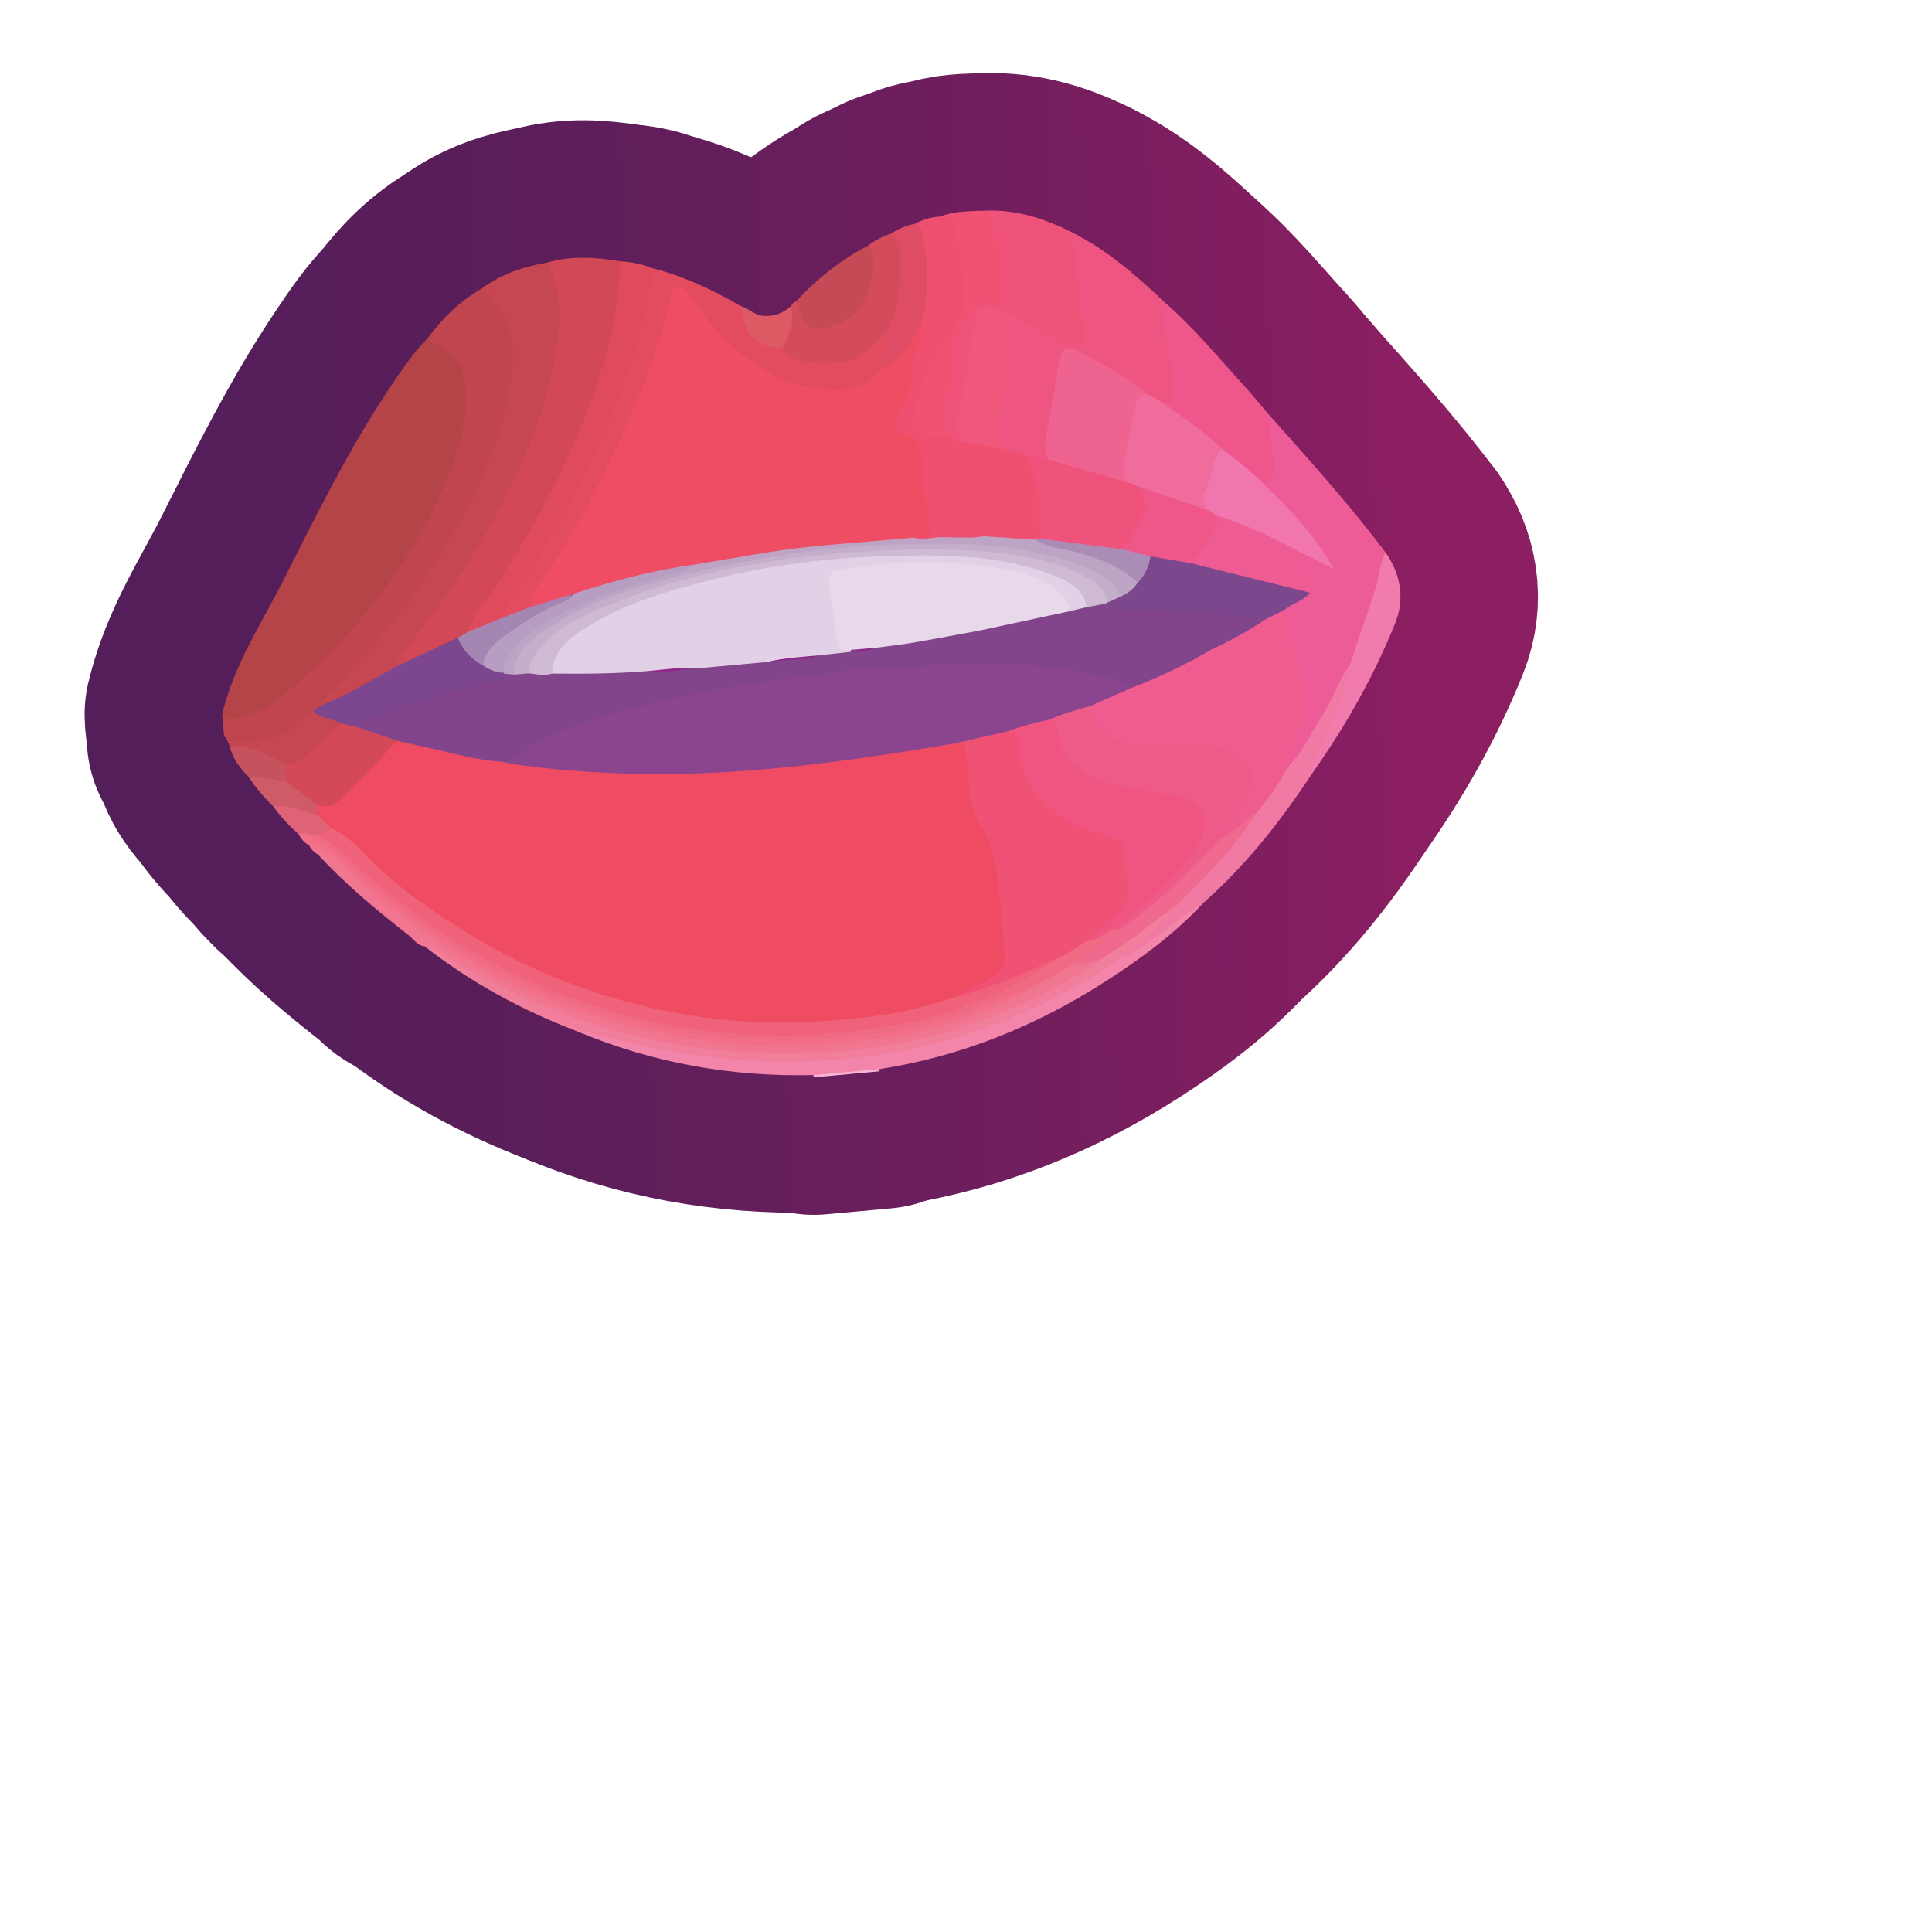 <?xml version="1.0" encoding="UTF-8"?>
<svg id="Pattern" xmlns="http://www.w3.org/2000/svg" xmlns:xlink="http://www.w3.org/1999/xlink" viewBox="0 0 280 280">
  <defs>
    <style>
      .cls-1 {
        fill: #d34958;
      }

      .cls-2 {
        fill: #cfbad4;
      }

      .cls-3 {
        fill: #f17692;
      }

      .cls-4 {
        fill: #7d478d;
      }

      .cls-5 {
        fill: #df4a5d;
      }

      .cls-6 {
        fill: #ef5379;
      }

      .cls-7 {
        fill: #ef5371;
      }

      .cls-8 {
        fill: #f1758f;
      }

      .cls-9 {
        fill: #c1454e;
      }

      .cls-10 {
        fill: #ef506f;
      }

      .cls-11 {
        fill: #f6b6d1;
      }

      .cls-12 {
        fill: #82458c;
      }

      .cls-13 {
        fill: #d44b5b;
      }

      .cls-14 {
        fill: #ef5070;
      }

      .cls-15 {
        fill: #b89dc2;
      }

      .cls-16 {
        fill: #8e288b;
      }

      .cls-17 {
        fill: #e7d8ea;
      }

      .cls-18 {
        fill: #8b448e;
      }

      .cls-19 {
        fill: #e2d1e6;
      }

      .cls-20 {
        fill: #ef537c;
      }

      .cls-21 {
        fill: #ef5c8f;
      }

      .cls-22 {
        fill: #f06279;
      }

      .cls-23 {
        fill: #f17bac;
      }

      .cls-24 {
        fill: #f06a90;
      }

      .cls-25 {
        fill: #f16e86;
      }

      .cls-26 {
        fill: #dd5a65;
      }

      .cls-27 {
        fill: #ef6390;
      }

      .cls-28 {
        fill: #ef587c;
      }

      .cls-29 {
        fill: #ef4d63;
      }

      .cls-30 {
        fill: #c64651;
      }

      .cls-31 {
        fill: #a586b2;
      }

      .cls-32 {
        fill: #ef5275;
      }

      .cls-33 {
        fill: #e34b5f;
      }

      .cls-34 {
        fill: #f06a84;
      }

      .cls-35 {
        fill: #d34857;
      }

      .cls-36 {
        fill: #ef5581;
      }

      .cls-37 {
        fill: #de4d64;
      }

      .cls-38 {
        fill: #bda4c5;
      }

      .cls-39 {
        fill: #cf5b68;
      }

      .cls-40 {
        fill: #ef4c63;
      }

      .cls-41 {
        fill: none;
        stroke: url(#linear-gradient);
        stroke-linecap: round;
        stroke-linejoin: round;
        stroke-width: 39.858px;
      }

      .cls-42 {
        fill: #7c478e;
      }

      .cls-43 {
        fill: #f285a9;
      }

      .cls-44 {
        fill: #ef5789;
      }

      .cls-45 {
        fill: #c5525c;
      }

      .cls-46 {
        fill: #ef5b88;
      }

      .cls-47 {
        fill: #aa8cb5;
      }

      .cls-48 {
        fill: #ef578c;
      }

      .cls-49 {
        fill: #c5adcc;
      }

      .cls-50 {
        fill: #ee5c97;
      }

      .cls-51 {
        fill: #de6377;
      }

      .cls-52 {
        fill: #f076ad;
      }

      .cls-53 {
        fill: #f17e9b;
      }

      .cls-54 {
        fill: #ef5580;
      }

      .cls-55 {
        fill: #f06c9d;
      }

      .cls-56 {
        fill: #ef5c93;
      }

      .cls-57 {
        fill: #f17aa4;
      }

      .cls-58 {
        fill: #c44a55;
      }

      .cls-59 {
        fill: #b44448;
      }
    </style>
    <linearGradient id="linear-gradient" x1="-3565.639" y1="516.353" x2="-3401.007" y2="563.561" gradientTransform="translate(3264.087 -1495.043) rotate(-17.98)" gradientUnits="userSpaceOnUse">
      <stop offset="0" stop-color="#541e5a"/>
      <stop offset=".246" stop-color="#5a1e5a"/>
      <stop offset=".588" stop-color="#6c1e5d"/>
      <stop offset=".985" stop-color="#891e61"/>
      <stop offset="1" stop-color="#8b1f62"/>
    </linearGradient>
  </defs>
  <a xlink:href="https://www.notion.so/dmmnotes/discourse-management-procedures-93edc17e0c134c24a91fd93fd090b174?pvs=4">
    <g>
      <g>
        <path class="cls-41" d="M32.192,103.525c1.664-7.082,5.683-13.105,8.898-19.469,4.859-9.617,9.624-19.304,15.672-28.264,1.588-2.353,3.175-4.728,5.202-6.752,3.365.721,5.409,2.994,5.869,6.563.504,3.903-.316,7.661-1.604,11.274-3.648,10.233-9.571,19.061-17,26.934-2.637,2.795-5.474,5.348-8.495,7.711-1.797,1.406-3.731,2.505-6.013,2.886-.831.139-1.675.409-2.464-.156l-.066-.726Z"/>
        <path class="cls-41" d="M32.259,104.251c4.992.05,8.47-3.013,11.812-6.05,9.538-8.667,17.05-18.808,21.559-30.986,1.219-3.292,2.003-6.718,1.864-10.272-.136-3.483-1.458-6.21-4.987-7.45-.208-.073-.362-.299-.542-.454,2.155-2.888,4.661-5.393,7.819-7.191,3.162,1.47,4.297,4.287,4.781,7.437.712,4.63-.442,9.067-1.79,13.419-2.631,8.492-6.979,16.121-12.135,23.309-3.789,5.283-8.008,10.212-12.537,14.873-.43.442-.736.959-1.115,1.43-.435.505-.997.85-1.536,1.224-.495.341-1.054.633-1.427,1.092-2.417,2.973-5.845,3.234-9.271,3.511-.664.054-1.342.075-1.727-.648-.171-.24-.118-.651-.537-.702l-.232-2.543Z"/>
        <path class="cls-41" d="M117.945,156.132c-.017-.109-.039-.217-.066-.325.291-.437.746-.607,1.224-.672,2.317-.318,4.645-.533,6.981-.635.482-.021.961.065,1.321.449-.003.107-.008.215-.015.322-3.148.287-6.297.575-9.445.862Z"/>
        <path class="cls-41" d="M79.325,38.044c3.521-1.01,7.063-.76,10.61-.177.55.488.335,1.121.309,1.708-.263,5.866-1.57,11.531-3.511,17.038-4.037,11.455-9.827,22.004-16.78,31.935-.696.995-1.301,2.044-1.889,3.106-.391.564-1.013.81-1.573,1.143-2.19,1.031-4.381,2.059-6.543,3.15-.732.369-1.47.902-2.391.6-.627-.901.116-1.466.546-2.073,2.806-3.952,5.882-7.706,8.492-11.804,5.136-8.066,9.556-16.461,12.203-25.705,1.073-3.749,1.718-7.564,1.79-11.467.034-1.839-.348-3.61-.925-5.351-.224-.675-.618-1.34-.339-2.103Z"/>
        <path class="cls-41" d="M79.325,38.044c2.107,4.2,2.013,8.627,1.237,13.081-2.061,11.835-7.457,22.232-13.879,32.21-2.621,4.072-5.673,7.811-8.488,11.732-.318.443-.731.828-.618,1.447.039.694-.512.921-.98,1.16-2.697,1.373-5.311,2.904-8.024,4.246-.569.282-1.165.728-1.855.239.462-1.541,1.82-2.396,2.827-3.469,8.204-8.742,15.254-18.246,20.184-29.254,2.419-5.402,4.138-10.965,4.572-16.866.315-4.286-1.05-7.973-4.517-10.72,2.821-2.169,6.096-3.2,9.542-3.804Z"/>
        <path class="cls-41" d="M155.492,33.749c5.078,2.549,9.267,6.272,13.361,10.119.622,4.321,1.54,8.603,1.693,12.984.032.911-.292,1.657-1.286,1.915-1.225.108-2.029-.772-2.994-1.276-3.025-2.238-6.304-4.074-9.574-5.915-1.72-.969-2.423-.6-2.791,1.307-.7,3.627-1.262,7.279-1.92,10.913-.177.977.345,1.918-.026,2.866-1.266.585-2.393-.236-3.591-.35-1.199-.376-2.558-.326-3.528-1.318-.671-.878-.733-1.885-.63-2.932.449-4.567,1.195-9.099,1.632-13.668.116-1.21.694-2.043,1.99-2.213,2.041.244,3.673,1.468,5.475,2.29.963.439,2.038,1.464,2.982.699.896-.726.321-2.069.086-3.092-.816-3.556-.83-7.194-1.224-10.792-.059-.535-.08-1.095.344-1.538Z"/>
        <path class="cls-41" d="M183.89,60.088c5.797,6.509,11.645,12.974,16.891,19.949.106,2.099-.653,4.039-1.203,5.997-.981,3.497-2.221,6.915-3.64,10.264-2.198,4.54-4.532,9.008-7.351,13.198-.448.666-.695,1.973-2.072,1.327-.214-.839.207-1.547.493-2.27.627-1.585,1.101-3.217,1.583-4.85.482-1.634.294-3.179-.131-4.825-.879-3.403-1.924-6.77-2.51-10.245.204-1.025,1.153-1.283,1.853-1.802.553-.41,1.374-.523,1.533-1.372.056-1.742-.35-3.404-.859-5.046.401-.89,1.014-.376,1.508-.171.883.367,1.688.9,2.723,1.451-2.651-3.83-5.637-7.105-8.811-10.223-.511-.502-1.43-.914-.734-1.913.806-.721.952-1.635.848-2.656-.159-1.569-.309-3.141-.423-4.714-.052-.714-.219-1.46.303-2.098Z"/>
        <path class="cls-41" d="M94.434,38.834c4.598,1.175,8.853,3.152,12.937,5.532.519.491.534,1.188.747,1.806.88,2.553,2.678,3.892,5.378,4.018,3.644,3.096,9.77,2.633,13.254-.964.54-.557.824-1.557,1.919-1.36.563,1.832-.226,3.582-.321,5.373-1.723,2.884-4.453,3.749-7.591,3.69-6.763-.127-12.007-3.437-16.611-8.036-1.64-1.638-2.934-3.555-4.287-5.425-.38-.525-.781-1.254-1.527-1.137-.831.13-.733,1.022-.886,1.63-2.867,11.398-7.681,21.974-13.43,32.176-2.327,4.13-5.039,8.018-7.353,12.152-1.081.789-2.227,1.401-3.623,1.335-.857-1.213.098-2.08.662-2.925,3.474-5.202,6.691-10.556,9.555-16.116,4.178-8.11,7.766-16.45,9.763-25.404.472-2.115.543-4.321,1.414-6.346Z"/>
        <path class="cls-41" d="M132.622,32.437c1.106-.626,2.297-.962,3.562-1.048,2.248-.52,2.426-.338,2.929,1.834.578,2.492.67,5.04,1.065,7.546.433,2.748-.286,5.145-1.612,7.465-1.412,2.471-2.939,4.876-4.177,7.448-.615,1.277-.978,2.602-1.149,3.995-.228,1.857.091,2.354,1.918,2.88.756.218,1.523.399,2.294.565.742.217,1.499.387,2.234.641.198.069.386.154.573.247,1.538.804,2.255,2.105,2.399,3.805.22,2.594.491,5.184.695,7.78.065.828.241,1.716-.565,2.35-2.109.884-4.295.337-6.452.346-.524-.106-1.048-.217-1.485-.557-.87-2.222-1.181-4.559-1.391-6.917-.134-1.513-.313-3.024-.405-4.54-.083-1.362-.704-2.213-1.954-2.792-2.329-1.08-2.478-1.604-1.278-3.927,1.011-1.958,1.794-3.924,1.859-6.21.065-2.301,1.485-4.369,1.495-6.727.895-4.771,1.027-9.511-.555-14.185Z"/>
        <path class="cls-41" d="M139.581,64.053c-.657-.088-1.332-.112-1.884-.554-1.101-.401-1.396-1.253-1.287-2.32.367-3.614.7-7.237,1.362-10.809.389-2.102,1.571-3.92,2.571-5.78.619-1.151,1.716-1.436,2.971-1.235.829.133,1.503-.047,1.431-1.082-.279-3.974-.606-7.942-1.971-11.735,4.561-.204,8.726,1.16,12.717,3.21.479,4.75.783,9.516,1.636,14.229.383,2.117-.505,2.707-2.582,1.721-2.234-1.061-4.359-2.353-6.68-3.243-1.183-.071-2.153-.777-3.255-1.091-1.992-.569-2.622-.29-2.936,1.712-.743,4.736-1.318,9.5-2.419,14.173-.239,1.017.764,1.811.326,2.803Z"/>
        <path class="cls-41" d="M94.434,38.834c-.209,4.14-1.238,8.126-2.454,12.05-3.79,12.232-9.704,23.437-16.64,34.15-.892,1.377-2.303,2.547-2.309,4.411-1.515,1.298-3.182,2.227-5.259,2.157.979-2.852,3.062-5.031,4.647-7.506,7.186-11.217,13.213-22.94,16.232-36.024.774-3.355,1.064-6.777,1.283-10.205,1.542.126,3.062.354,4.498.968Z"/>
        <path class="cls-41" d="M183.89,60.088c.23,2.463.398,4.933.716,7.385.18,1.391-.233,2.217-1.619,2.51-2.391-1.145-4.065-3.225-6.179-4.732-2.221-2.056-4.749-3.722-7.111-5.597-.393-.312-1.03-.473-.959-1.18,1.277-.031,1.355-.812,1.32-1.861-.111-3.335-.983-6.563-1.3-9.867-.093-.972-.102-1.923.095-2.877,4.218,3.663,7.741,7.988,11.496,12.09,1.224,1.337,2.363,2.751,3.54,4.129Z"/>
        <path class="cls-41" d="M127.405,154.948c-3.175.286-6.351.572-9.526.859-11.896.291-23.354-1.771-34.339-6.38.811-.838,1.715-.347,2.553-.12,7.638,2.064,15.352,3.678,23.289,3.987,7.359.287,14.658-.132,21.9-1.604,10.619-2.159,20.352-6.385,29.408-12.261.458-.297.927-.579,1.418-.819,3.243-1.638,6.069-3.893,8.992-6.013.849-.616,1.528-1.813,2.913-1.32-4.04,4.252-8.736,7.695-13.636,10.853-10.109,6.516-21.034,10.985-32.974,12.819Z"/>
        <path class="cls-41" d="M128.578,47.852c-1.641,1.733-3.032,3.754-5.56,4.399-2.784.71-5.514.544-8.196-.38-.663-.228-1.281-.712-1.404-1.538.298-2.026.997-3.967,1.271-5.998.083-.376.388-.527.691-.68.71.308.801,1.006,1.032,1.622.608,1.627,1.474,2.113,3.24,1.745,3.33-.693,5.194-2.88,6.073-6.049.497-1.791.36-3.597.149-5.406.96-.796,2.073-1.297,3.241-1.695.703-.452,1.045.034,1.191.571,1.23,4.527.897,8.914-1.286,13.111-.083.16-.28.22-.442.298Z"/>
        <path class="cls-41" d="M142.775,30.538c.462.308,1.128.281,1.198,1.141.295,3.621,1.216,7.165,1.348,10.812.041,1.118-.103,1.887-1.462,1.426-2.004-.679-2.86.44-3.819,1.993-2.348,3.803-2.13,8.125-2.816,12.266-.148.89-.067,1.83-.298,2.693-.292,1.092.062,1.887.771,2.631-6.188-.818-5.855-1.523-4.111-7.156.85-2.746,2.651-5.151,4.162-7.633,1.476-2.424,2.417-4.909,1.97-7.909-.41-2.749-.745-5.514-1.167-8.266-.254-1.655-1.403-1.132-2.367-1.145,2.129-.807,4.364-.794,6.59-.851Z"/>
        <path class="cls-41" d="M174.015,131.276c-1.143.296-1.926,1.154-2.836,1.814-2.812,2.039-5.506,4.255-8.655,5.79-.207-1.006.664-1.314,1.216-1.773,2.301-1.911,4.648-3.767,6.53-6.122,2.999-3.126,6.085-6.169,8.793-9.569,1.015-1.275,1.884-2.647,2.882-3.927,1.157-1.679,2.432-3.276,3.501-5.018.337-.549.56-1.221,1.278-1.442,2.062-1.926,3.097-4.546,4.609-6.842,1.65-2.506,2.575-5.411,4.306-7.875.667.659.261,1.373.062,2.042-1.266,4.254-2.72,8.435-4.937,12.308-.274.479-.349,1.036-.649,1.5-4.475,6.804-9.479,13.165-15.601,18.587-.18.16-.332.351-.497.528Z"/>
        <path class="cls-41" d="M190.113,112.161c-.012-1.795,1.162-3.147,1.794-4.696,1.487-3.641,3.055-7.246,3.73-11.155,1.154-3.404,2.307-6.809,3.464-10.212.676-1.989.806-4.128,1.68-6.062,2.224,3.156,2.829,6.759,1.45,10.205-3.115,7.787-7.253,15.068-12.118,21.919Z"/>
        <path class="cls-41" d="M125.874,35.567c1.365,2.057.733,4.23.092,6.246-.812,2.553-2.382,4.536-5.176,5.38-3.097.936-4.084.518-5.002-2.531-.104-.346-.271-.673-.409-1.008,3.057-3.268,6.501-6.034,10.494-8.087Z"/>
        <path class="cls-41" d="M128.578,47.852c1.659-3.337,2.01-6.942,1.89-10.569-.038-1.15.083-2.675-1.353-3.411,1.08-.697,2.233-1.215,3.507-1.436,1.393.709,1.155,2.224,1.362,3.329.68,3.626.506,7.29-.389,10.895-.458,2.502-1.992,4.346-3.761,6.016-.478.451-.968,1.177-1.85.72.198-1.848.396-3.697.593-5.545Z"/>
        <path class="cls-41" d="M114.689,44.335c.458,2.186-.162,4.144-1.271,5.998-3.502.306-5.627-1.791-6.048-5.967,1.135.337,1.992,1.302,3.233,1.409,1.584.136,2.919-.404,4.085-1.44Z"/>
        <path class="cls-41" d="M170.612,131.185c-1.714,2.384-4.071,4.096-6.258,5.986-.632.546-1.453.89-1.83,1.709-7.915,5.264-16.337,9.49-25.54,11.962-6.774,1.819-13.661,2.794-20.731,2.985-9.841.266-19.375-1.189-28.836-3.619-1.271-.327-2.482-1.04-3.877-.78-7.922-3.037-15.306-7.038-21.999-12.278.69-.641,1.211-.079,1.774.241,5.489,3.119,10.978,6.253,16.886,8.529,7.852,3.025,15.964,4.982,24.354,5.844,6.056.622,12.122.709,18.147.102,11.109-1.118,21.602-4.351,31.303-9.988,1.627-.946,3.316-1.786,4.849-2.885,3.543-2.229,6.948-4.65,10.164-7.336.436-.364.89-.903,1.592-.471Z"/>
        <path class="cls-41" d="M159.253,139.18c-4.272,3.135-9.016,5.406-13.864,7.459-3.724,1.577-7.543,2.913-11.494,3.83-1.349.313-2.692.67-4.057.896-15.736,2.613-31.154,1.454-46.277-3.746-7.432-2.556-14.314-6.17-20.99-10.236-.331-.202-.651-.308-1.029-.233-1.07-.108-1.592-1.038-2.329-1.614-4.614-3.608-9.124-7.34-13.103-11.664,1.117-.676,1.845.088,2.513.761,6.199,6.25,13.241,11.388,20.928,15.614,11.261,6.191,23.306,9.891,36.132,11.057,7.047.641,14.071.445,21.049-.536,10.177-1.43,19.549-5.135,28.222-10.629.359-.227.716-.459,1.11-.628,1.056-.171,2.043-1.022,3.188-.331Z"/>
        <path class="cls-41" d="M44.832,122.553c-.711-.397-1.217-.986-1.597-1.695.603-.685,1.286-.486,1.98-.184,4.643,2.422,7.99,6.464,12.005,9.674,11.803,9.439,25.107,15.525,39.907,18.405,6.568,1.278,13.217,1.815,19.89,1.489,10.367-.506,20.471-2.311,29.928-6.867.741-.357,1.496-.884,2.403-.431.243.708-.372.81-.762,1.006-7.548,3.792-15.485,6.238-23.907,7.193-10.461,1.186-20.81.737-31.078-1.6-10.827-2.464-20.878-6.753-30.174-12.812-5.408-3.525-10.445-7.518-14.976-12.125-1.025-1.042-2.513-1.195-3.618-2.054Z"/>
        <path class="cls-41" d="M44.832,122.553c2.166.027,3.543,1.524,4.908,2.843,6.267,6.055,13.238,11.104,20.905,15.243,10.526,5.681,21.774,9.017,33.6,10.421,7.977.947,15.968.451,23.883-.673,7.158-1.016,13.922-3.465,20.389-6.698.311-.156.554-.448.829-.677,1.996-1.548,4.13-2.846,6.554-3.619.191.11.23.259.118.448-3.988,3.038-8.521,5.068-13.088,7.018-8.071,3.446-16.606,4.86-25.287,5.224-10.957.459-21.702-1.005-32.16-4.423-7.355-2.404-14.337-5.606-20.85-9.765-5.874-3.75-11.504-7.842-16.3-12.961-.615-.657-1.32-1.049-2.224-1.065-.538-.33-1.011-.724-1.279-1.317Z"/>
        <path class="cls-41" d="M33.027,107.495c3.544.051,7.146.399,9.939-2.561.688-.729,1.592-1.254,2.397-1.872,1.409.422,3.058.341,3.941,1.874-2.071,2.844-3.986,5.895-8.042,6.149-2.473-1.446-5.222-2.134-7.948-2.886-.095-.235-.191-.469-.286-.704Z"/>
        <path class="cls-41" d="M39.553,116.81c-1.313-1.247-2.458-2.636-3.483-4.127,1.83-1.157,3.554-.147,5.308.255,1.812.962,3.468,2.125,4.753,3.76.176.481.205.952-.104,1.397-2.321.394-4.334-.766-6.474-1.285Z"/>
        <path class="cls-41" d="M41.506,113.293c-1.806-.255-3.566-.926-5.436-.61-1.19-1.328-2.363-2.666-2.756-4.483,2.98-.163,5.527,1.021,7.962,2.554.693.79.823,1.632.231,2.539Z"/>
        <path class="cls-41" d="M39.553,116.81c2.276-.333,4.237.999,6.41,1.211,1.084.373,2.012.901,2.179,2.189-.49.843-1.293,1.049-2.186,1.068-.286-.031-.559-.103-.809-.251-.615-.309-1.257-.309-1.912-.169-1.389-1.203-2.607-2.56-3.682-4.049Z"/>
        <path class="cls-41" d="M49.285,104.819c-1.199-.827-2.857-.629-3.922-1.756.452-.302.904-.603,1.356-.905,3.798-1.539,7.289-3.667,10.859-5.644,2.916-1.36,5.831-2.72,8.747-4.08,1.281,1.231,2.284,2.752,3.854,3.68.907.641,2.118.679,2.945,1.482.049.189.03.369-.053.545-.62.879-1.619,1.013-2.542,1.249-5.515,1.409-10.919,3.164-16.266,5.107-.797.29-1.585.595-2.302,1.058-1.034.275-1.931.045-2.676-.736Z"/>
        <path class="cls-41" d="M69.998,96.43c-1.709-.887-2.911-2.24-3.673-3.997.483-.277.965-.555,1.448-.832,1.753-.718,3.506-1.437,5.259-2.156,1.18-.458,2.359-.916,3.539-1.373,1.824-1.433,3.95-2.004,6.213-2.182.129,1.121.104,1.23-1.216,1.84-2.369,1.096-4.644,2.35-6.818,3.795-1.944,1.293-3.506,2.942-4.752,4.904Z"/>
        <path class="cls-41" d="M151.908,66.59c-.475-1.012-.551-2.022-.334-3.15.727-3.781,1.366-7.58,1.993-11.38.263-1.599,1.315-1.92,2.472-1.299,3.595,1.929,7.251,3.784,10.397,6.445-.972.713-1.458,1.649-1.623,2.869-.202,1.488-.446,2.984-.862,4.433-.517,1.805-.822,3.609-.351,5.472-.437.351-.917.232-1.378.096-3.003-.884-6.004-1.772-9.019-2.616-.515-.144-1.061-.288-1.296-.87Z"/>
        <path class="cls-41" d="M151.908,66.59c3.882,1.118,7.764,2.236,11.645,3.354.718-.19,1.302.05,1.803.56,1.401,1.651,1.355,3.42.301,5.183-.907,1.518-1.382,3.38-3.178,4.241-2.074.255-4.056-.433-6.089-.614-1.314-.117-2.635-.244-3.944-.43-.707-.1-1.463-.144-1.898-.865-.079-2.791-1.064-5.479-1.042-8.262.011-1.454-1.225-2.498-.981-3.945,1.127.259,2.255.518,3.382.777Z"/>
        <path class="cls-41" d="M165.074,70.529c-.507-.195-1.014-.39-1.521-.585-.886-1.065-.908-2.202-.574-3.528.613-2.432,1.056-4.909,1.519-7.377.21-1.122.604-1.946,1.937-1.834.767.422,1.535.845,2.302,1.267,2.783,2.162,5.836,3.982,8.296,6.552-.122,1.555-.852,2.944-1.323,4.388-.51,1.565-.936,3.036-.415,4.65-.319.247-.693.258-1.034.129-2.82-1.068-5.712-1.939-8.506-3.08-.285-.116-.485-.353-.683-.582Z"/>
        <path class="cls-41" d="M139.581,64.053c-1.686-1.958-.412-4.013-.142-6.006.452-3.339,1.062-6.657,1.572-9.989.599-3.911,1.179-4.264,4.811-2.738.714.3,1.363.753,2.041,1.136-1.001.356-1.508,1.027-1.62,2.123-.453,4.43-.902,8.862-1.5,13.274-.157,1.158.045,2.14.418,3.163-1.376.642-2.646-.056-3.931-.356-.558-.13-1.087-.433-1.651-.599l.001-.007Z"/>
        <path class="cls-41" d="M139.581,64.06c1.861.318,3.722.637,5.583.955,1.121.266,2.242.532,3.363.798,2.13,3.835,2.122,8.058,2.225,12.261-.202.28-.492.417-.814.503-2.144.215-4.273-.146-6.412-.185-.411-.008-.838-.135-.921-.666.563-.494.307-1.127.258-1.704-.213-2.532-.579-5.058-.646-7.593-.054-2.049-.882-3.441-2.636-4.369Z"/>
        <path class="cls-41" d="M186.723,111.028c-1.255,2.389-2.774,4.597-4.529,6.645-1.213,1.146-2.125,2.617-3.666,3.411-.503.259-.95.841-1.59.261-.169-.885.385-1.486.833-2.128,1.044-1.494,2.051-3.011,2.702-4.726.814-2.144.431-3.398-1.487-4.68-1.667-1.115-3.556-1.425-5.537-1.489-2.908-.095-5.813.341-8.717.003-1.954-.227-3.853-.632-5.28-2.141-1.019-1.078-1.866-2.25-1.569-3.874.74-1.22,2.136-1.268,3.256-1.806.926-.445,1.886-.819,2.818-1.253,3.944-1.591,7.736-3.506,11.517-5.441,2.598-1.391,5.194-2.787,7.702-4.338.958-.423,1.73-1.367,2.95-1.062.843,2.693,1.65,5.395,2.207,8.165.048.237-.014.518.091.718,2.115,4.048.393,7.754-.991,11.496-.271.733-.474,1.491-.708,2.238Z"/>
        <path class="cls-41" d="M186.125,88.411c-.906.452-1.812.903-2.719,1.355-.867.422-1.769.315-2.678.197-5.85-.761-11.732-1.033-17.624-1.188-1.076-.028-2.215.072-3.051-.85-.106-.179-.117-.367-.034-.559.545-.689,1.389-.869,2.122-1.238,1.019-.424,1.817-1.137,2.534-1.956.998-1.108,1.131-2.716,2.195-3.786,2.01-.239,3.861.627,5.808.83,5.004,1.16,9.96,2.515,14.969,3.656.819.187,1.684.296,2.254,1.035-1.031,1.178-2.605,1.537-3.776,2.504Z"/>
        <path class="cls-41" d="M175.278,73.997c-.933-.911-1.134-1.942-.533-3.12.955-1.874.856-4.162,2.289-5.851,2.108,1.504,4.097,3.15,5.952,4.957,3.905,3.76,7.625,7.677,10.382,12.502-1.569-.795-3.138-1.589-4.707-2.384-.589.284-1.044-.101-1.51-.333-3.612-1.794-7.306-3.397-11.076-4.828-.365-.23-.866-.348-.797-.944Z"/>
        <path class="cls-41" d="M176.082,74.634c4.409,1.327,8.519,3.34,12.579,5.467,1.093,1.79,1.114,3.809,1.239,5.806-5.77-1.43-11.541-2.861-17.311-4.292.315-1.133,1.04-2.026,1.746-2.922.947-1.201,1.703-2.474,1.746-4.059Z"/>
        <path class="cls-41" d="M82.98,86.108c-2.137.655-4.273,1.309-6.41,1.964.693-2.57,2.484-4.525,3.834-6.714,5.352-8.676,9.928-17.732,13.491-27.283,1.331-3.568,2.404-7.229,3.271-10.945.14-.601.04-1.466.93-1.592.753-.106,1.228.498,1.63,1.004,1.575,1.988,2.902,4.162,4.696,5.988,4.66,4.742,10.053,7.945,16.899,8.005,2.668.023,4.892-1.133,6.662-3.137,2.378-1.171,3.681-3.312,4.944-5.487.237-.408.446-.832.668-1.249.184.929-.107,1.798-.352,2.669-.537,1.907-1.212,3.741-1.177,5.816.031,1.897-1.204,3.513-2.08,5.157-.668,1.254-.844,2.063.877,2.517,1.801.475,2.721,1.639,2.759,3.687.07,3.746.737,7.448,1.326,11.147-.698.817-1.706.589-2.593.769-10.676.936-21.372,1.716-31.875,4.016-5.126.363-9.948,2.068-14.865,3.363-.856.226-1.696.741-2.635.306Z"/>
        <path class="cls-41" d="M100.199,81.893c3.494-.583,6.989-1.164,10.482-1.75,6.471-1.086,13.018-1.444,19.542-2.021.725-.064,1.449-.139,2.174-.209,1.224.329,2.433-.266,3.655-.055,2.184-.029,4.374.225,6.551-.132,2.481.162,4.963.324,7.445.486,2.791.753,5.666,1.152,8.422,2.072,1.916.64,3.682,1.534,5.345,2.652.534.359,1.189.68,1.068,1.52-.603.901-1.419,1.542-2.406,1.976-1.413-.727-2.247-2.145-3.69-2.902-4.514-2.369-9.39-3.217-14.366-3.665-6.65-.599-13.3-.768-19.967-.047-3.431.371-6.862.888-10.347.682-1.907-.112-3.601.941-5.468,1.253-5.499.918-10.922,2.229-16.24,3.932-4.235,1.356-8.313,3.073-12.127,5.367-2.615,1.572-4.729,3.604-5.559,6.682-.594.491-1.149.311-1.692-.098l.043-.125c-.859-1.238-.018-2.217.599-3.118,1.544-2.256,3.723-3.809,6.099-5.09,6.082-3.281,12.542-5.516,19.297-6.927.4-.084.847-.12,1.139-.485Z"/>
        <path class="cls-41" d="M136.053,77.858c-1.217.102-2.431.448-3.655.055.85-.086,1.7-.173,2.55-.259.381-.001.786-.133,1.105.204Z"/>
        <path class="cls-41" d="M177.049,121.439c2.044-.806,3.319-2.661,5.145-3.766-3.129,5.131-7.391,9.292-11.582,13.512-1.791,1.307-3.655,2.525-5.352,3.943-1.871,1.565-3.978,2.741-6.006,4.051-1.078.221-2.156.442-3.233.662-.012-.121-.024-.242-.037-.363.091-.757.681-1.108,1.24-1.45,1.597-.979,2.906-2.337,4.461-3.369,4.989-3.538,9.518-7.596,13.683-12.069.466-.5.771-1.284,1.683-1.153Z"/>
        <path class="cls-41" d="M161.8,134.919c-1.727,1.79-3.869,3.052-5.817,4.56-2.198,1.204-4.261,2.661-6.636,3.534-4.003,1.357-7.785,3.294-11.851,4.494-3.532,1.042-7.119,1.875-10.765,2.296-4.98.575-9.975,1.201-15.004,1.013-8.237-.309-16.325-1.554-24.238-3.945-9.532-2.881-18.303-7.249-26.39-13.04-3.996-2.861-7.8-5.946-11.277-9.42-1.384-1.383-3.181-2.168-4.676-3.382.243-.023.485-.046.728-.069,2.735.398,4.406,2.427,6.23,4.16,7.201,6.841,15.383,12.222,24.375,16.37,10.713,4.942,21.988,7.666,33.788,8.039,15.179.479,29.605-2.128,42.499-10.735,1.641-.791,2.995-2.064,4.671-2.798,1.561-.129,2.619-1.65,4.264-1.546.175.127.207.284.097.47Z"/>
        <path class="cls-41" d="M49.285,104.819c.832.19,1.664.379,2.495.569,2.179.211,4.299.607,6.122,1.94-2.529,3.403-5.646,6.256-8.695,9.161-.959.913-2.226,1.218-3.375.072-1.442-1.09-2.884-2.179-4.326-3.269-.077-.846-.154-1.693-.231-2.539,1.485.044,2.6-.579,3.669-1.629,1.454-1.428,3.036-2.725,4.34-4.306Z"/>
        <path class="cls-41" d="M45.832,116.561c2.546,1.08,3.726-.953,5.106-2.335,2.036-2.039,4.153-4.008,5.942-6.283.236-.3.536-.478.915-.522.805-.665,1.637-.182,2.421.005,4.367,1.037,8.734,2.064,13.19,2.669,8.748,1.163,17.517,1.673,26.352,1.431,7.669-.21,15.275-1.064,22.878-1.885,4.265-.46,8.548-1.101,12.751-2.087.948-.222,1.923-.276,2.894-.336,1.562-.148,2.18.691,2.303,2.132.134,1.572.285,3.143.437,4.714.154,1.587.427,3.199,1.258,4.532,2.269,3.642,2.792,7.703,3.162,11.826.233,2.6.454,5.201.714,7.798.164,1.64-.465,2.831-1.814,3.689-1.642,1.045-3.408,1.854-5.166,2.671-4.722,1.859-9.648,2.795-14.675,3.406-10.732,1.304-21.335.743-31.83-1.854-11.956-2.958-22.766-8.247-32.689-15.547-4.133-3.041-7.547-6.848-11.598-9.943-.195-.149-.279-.394-.403-.602-.673-.673-1.345-1.346-2.018-2.02-.044-.486-.087-.973-.131-1.46Z"/>
        <path class="cls-41" d="M47.981,120.041c2.536.976,4.155,3.148,6,4.92,4.186,4.02,8.899,7.279,13.795,10.288,10.087,6.201,21.03,10.136,32.729,11.983,9.112,1.438,18.229,1.158,27.312-.11,3.751-.524,7.437-1.543,11.037-2.785,4.148-1.754,8.417-3.218,12.469-5.205.542-.266,1.093-.56,1.689-.114-4.193,3.176-8.984,5.194-13.83,7.089-4.817,1.884-9.875,2.623-14.987,3.277-10.231,1.309-20.347.778-30.359-1.492-9.629-2.183-18.69-5.841-27.112-11.06-4.748-2.942-9.275-6.173-13.422-9.901-2.372-2.132-4.511-4.524-7.424-5.973.789-.106,1.522-.343,2.106-.918Z"/>
        <path class="cls-41" d="M73.098,110.42c-3.851-.176-7.527-1.299-11.262-2.096-1.349-.288-2.693-.601-4.04-.902-2.005-.678-4.011-1.356-6.016-2.034.388-.919,1.31-.993,2.078-1.27,5.605-2.017,11.241-3.927,17.046-5.317.725-.174,1.762-.156,2.118-1.162.502.042,1.004.085,1.507.127.605-.559,1.365-.581,2.122-.621,1.166-.003,2.33.189,3.498.021,4.555-.195,9.121.015,13.669-.4,2.488.283,4.924-.261,7.381-.465,3.332-.325,6.666-.632,10.001-.92,2.566-.221,5.161-.191,7.673-.885,1.401-.407,2.86-.327,4.288-.516,1.279-.156,2.596-.074,3.818-.6,4.652-.662,9.275-1.486,13.883-2.407.356-.071.72-.055,1.079.014,2.194.708,4.446.263,6.662.255,8.569-.031,17.104.312,25.562,1.794.63.11,1.377.149,1.482,1.046-3.678,2.199-7.548,3.999-11.534,5.559-.662-.062-1.325-.053-1.973-.288-6.047-2.192-12.368-2.329-18.691-2.524-5.895-.182-11.771.29-17.638.62-5.253.295-10.477,1.208-15.697,2.002-6.553.997-13.039,2.279-19.43,4.018-3.986,1.084-7.931,2.31-11.673,4.112-1.158.558-2.224,1.236-3.268,1.975-.781.553-1.561,1.195-2.644.863Z"/>
        <path class="cls-41" d="M100.199,81.893c-.86,1.304-2.387,1.054-3.594,1.41-5.789,1.708-11.506,3.574-16.814,6.5-2.127,1.172-4.066,2.612-5.565,4.566-.71.926-1.257,1.918-1.161,3.144-1.132-.052-2.153-.416-3.068-1.084.454-2.763,2.752-3.968,4.707-5.384,2.089-1.514,4.369-2.748,6.765-3.746.61-.254,1.231-.512,1.512-1.192,5.628-1.862,11.337-3.393,17.219-4.215Z"/>
        <path class="cls-41" d="M176.082,74.634c.6.73.419,1.468-.01,2.183-1.021,1.699-2.129,3.338-3.482,4.799-1.949-.329-3.898-.658-5.847-.987-1.524.157-3.05.319-4.193-1.049,1.529-1.572,2.456-3.495,3.294-5.49.595-1.416-.4-2.401-.769-3.56,3.401,1.156,6.803,2.312,10.204,3.467.268.213.536.425.804.638Z"/>
        <path class="cls-41" d="M162.55,79.579c1.398.35,2.795.699,4.193,1.049-.238,1.461-.794,2.769-1.859,3.829-2.38-2.369-5.424-3.397-8.54-4.35-2.095-.641-4.39-.631-6.295-1.895.234-.046.468-.092.702-.138,3.933.502,7.866,1.004,11.799,1.505Z"/>
        <path class="cls-41" d="M73.098,110.42c.346-.098.769-.1,1.025-.308,5.433-4.407,12.056-5.96,18.582-7.699,5.825-1.552,11.742-2.658,17.711-3.552,2.15-.322,4.299-.692,6.462-.838,2.727-.183,5.337-1.065,8.077-1.143,10.537-.302,21.083-1.355,31.59.43,2.62.445,5.186,1.089,7.564,2.33-2.008.883-4.016,1.765-6.024,2.648-1.715,1.55-4.051,1.52-6.037,2.383-1.882.704-3.876,1.008-5.778,1.642-2.557.805-5.164,1.337-7.851,1.422-9.439,1.582-18.891,3.039-28.442,3.827-12.05.995-24.058.835-36.035-.873-.289-.041-.564-.178-.846-.27Z"/>
        <path class="cls-41" d="M152.031,104.304c1.957-.857,4.009-1.429,6.056-2.015.544,3.388,2.767,5.389,6.555,5.571,2.944.141,5.901-.012,8.853-.01,2.347.002,4.5.52,6.433,2.009,1.577,1.216,1.744,2.644,1.179,4.335-.639,1.912-1.701,3.606-2.89,5.212-.474.64-.93,1.267-1.167,2.032-4.147,4.564-8.648,8.742-13.55,12.488-.532.406-1.013.865-1.699.992-.011-.123-.022-.245-.032-.368.144-.731.771-1.059,1.263-1.49,3.147-2.761,6.176-5.642,8.896-8.832,1.478-1.733,2.307-3.621,1.839-6.011-.232-1.185-.717-1.824-1.848-2.147-1.701-.487-3.451-.669-5.185-.948-2.156-.347-4.329-.616-6.424-1.25-3.92-1.188-6.824-3.397-7.487-7.743-.105-.687-.546-1.208-.79-1.823Z"/>
        <path class="cls-41" d="M175.645,94.082c-2.488-1.004-5.162-1.107-7.762-1.414-6.768-.8-13.572-.92-20.392-.87-1.753.013-3.721.83-5.42-.435.397-.638,1.093-.743,1.723-.861,3.667-.684,7.267-1.687,10.941-2.331.922-.067,1.781-.426,2.681-.597.872-.094,1.734-.797,2.622-.05,1.685,1.37,3.736.744,5.569.808,5.78.203,11.534.562,17.254,1.43.178.027.363.004.546.004-2.462,1.664-5.059,3.085-7.761,4.316Z"/>
        <path class="cls-41" d="M160.038,87.524c-.845.155-1.69.31-2.535.466-3.656-5.308-9.493-5.702-15.043-6.412-9.086-1.163-18.202-.573-27.227.672-8.247,1.138-16.381,2.938-24.146,6.11-2.493,1.018-4.834,2.295-7.028,3.831-1.559,1.091-2.948,2.37-3.379,4.364-.093.43-.351.769-.665,1.067-1.106.371-2.205.095-3.306-.037-.826-1.231-.021-2.213.573-3.148,1.515-2.383,3.8-3.914,6.244-5.161,6.068-3.097,12.561-4.952,19.17-6.502,3.121-.732,6.273-1.332,9.414-1.877,4.042-.702,8.156-1.127,12.272-1.265,1.519-.051,3.02-.258,4.533-.308,7.862-.26,15.702-.151,23.389,1.8,2.536.643,5.023,1.489,7.018,3.291.85.768,1.762,1.601,1.06,2.964-.115.049-.23.098-.345.147Z"/>
        <path class="cls-41" d="M160.384,87.377c-.022-1.953-1.441-2.893-2.873-3.674-4.672-2.547-9.808-3.359-15.027-3.792-5.672-.472-11.328-.3-17.015.023-13.742.781-27.079,3.214-39.732,8.796-3.009,1.328-5.846,2.954-7.864,5.686-.699.946-1.229,1.945-1.163,3.168-.727.061-1.454.121-2.182.182.038-3.562,2.649-5.321,5.174-6.927,4.93-3.136,10.401-5.084,16.007-6.656,4.76-1.334,9.602-2.272,14.457-3.195,6.839-1.3,13.777-1.842,20.676-2.088,8.11-.29,16.308-.07,24.176,2.482,2.939.953,5.881,2.03,7.46,5.05-.698.315-1.396.63-2.094.944Z"/>
        <path class="cls-41" d="M138.421,107.736c2.632-.605,5.263-1.21,7.895-1.815,1.204-.625,1.499.168,1.664,1.093.201,1.132.228,2.285.535,3.41,1.408,5.164,5.164,8.07,9.922,9.524,3.606,1.102,5.179,2.907,5.423,6.754.209,3.299-.584,5.634-3.177,7.543-1.027.756-2.102,1.432-3.146,2.157-1.598.716-2.819,2.086-4.526,2.614-3.423,1.476-6.824,3.003-10.351,4.226-1.25.434-2.477.94-3.807,1.092,1.741-.952,3.487-1.895,5.222-2.859,1.232-.685,1.756-1.648,1.58-3.146-.418-3.555-.567-7.144-1.042-10.69-.382-2.85-.902-5.666-2.527-8.214-1.969-3.088-1.685-6.75-2.025-10.224-.109-1.117-.406-1.742-1.64-1.467Z"/>
        <path class="cls-41" d="M157.537,136.404c1.151-1.503,2.809-2.438,4.171-3.709,1.282-1.197,2.082-2.484,1.704-4.319-.158-.768-.158-1.568-.229-2.354-.381-4.173-.466-4.281-4.503-5.418-3.112-.877-5.777-2.565-7.937-4.895-2.075-2.237-2.983-5.065-3.173-8.118-.049-.787.147-1.856-1.254-1.67,1.841-.766,3.778-1.192,5.715-1.617.947.078,1.157.797,1.237,1.532.479,4.378,3.384,6.46,7.227,7.607,3.017.901,6.169,1.124,9.254,1.685.118.021.244-.002.363.017,4.297.674,5.75,3.902,3.304,7.631-3.081,4.696-7.275,8.333-11.647,11.774-1.48.458-2.607,1.723-4.231,1.853Z"/>
        <path class="cls-41" d="M80.016,97.622c.099-2.933,1.953-4.661,4.179-6.171,5.351-3.63,11.432-5.449,17.578-7.079,8.507-2.256,17.207-3.464,25.972-3.75,8.437-.275,16.954-.382,25.025,2.807,2.132.843,4.262,1.897,4.734,4.56-.834.198-1.668.395-2.502.593-1.932-3.465-5.269-4.693-8.847-5.442-5.326-1.114-10.719-1.278-16.146-1.057-2.439.099-4.828.479-7.225.839-1.979.297-2.081.544-2.011,2.482.086,2.385.779,4.672,1.032,7.026.094.879.714,1.205,1.381,1.527.183.141.217.313.104.513-1.45.16-2.901.321-4.351.481-2.505.565-5.12.281-7.609.975-3.374.307-6.748.614-10.122.921-2.45-.22-4.849.475-7.291.404-4.627.39-9.263.417-13.901.369Z"/>
        <path class="cls-41" d="M123.412,94.173c-1.544.292-2.058-.325-2.191-1.908-.222-2.639-.905-5.228-1.059-7.893-.061-1.069.317-1.627,1.307-1.794,8.582-1.447,17.16-1.621,25.699.273,2.124.471,4.181,1.222,5.932,2.609,1.022.809,1.884,1.707,1.901,3.123-4.31.927-8.62,1.854-12.93,2.781-3.277.601-6.549,1.231-9.833,1.792-1.772.303-3.563.488-5.346.727-1.15.222-2.306.366-3.48.29Z"/>
        <path class="cls-41" d="M111.33,95.928c2.498-.622,5.062-.732,7.609-.975-2.468.858-5.077.617-7.609.975Z"/>
        <path class="cls-41" d="M93.917,97.253c2.425-.231,4.842-.6,7.291-.404-2.432.097-4.832.793-7.291.404Z"/>
        <path class="cls-41" d="M123.412,94.173c1.16-.097,2.32-.194,3.48-.29-1.127.647-2.403.389-3.603.59.049-.097.09-.196.123-.299Z"/>
      </g>
      <g>
        <path class="cls-59" d="M32.192,103.525c1.664-7.082,5.683-13.105,8.898-19.469,4.859-9.617,9.624-19.304,15.672-28.264,1.588-2.353,3.175-4.728,5.202-6.752,3.365.721,5.409,2.994,5.869,6.563.504,3.903-.316,7.661-1.604,11.274-3.648,10.233-9.571,19.061-17,26.934-2.637,2.795-5.474,5.348-8.495,7.711-1.797,1.406-3.731,2.505-6.013,2.886-.831.139-1.675.409-2.464-.156l-.066-.726Z"/>
        <path class="cls-9" d="M32.259,104.251c4.992.05,8.47-3.013,11.812-6.05,9.538-8.667,17.05-18.808,21.559-30.986,1.219-3.292,2.003-6.718,1.864-10.272-.136-3.483-1.458-6.21-4.987-7.45-.208-.073-.362-.299-.542-.454,2.155-2.888,4.661-5.393,7.819-7.191,3.162,1.47,4.297,4.287,4.781,7.437.712,4.63-.442,9.067-1.79,13.419-2.631,8.492-6.979,16.121-12.135,23.309-3.789,5.283-8.008,10.212-12.537,14.873-.43.442-.736.959-1.115,1.43-.435.505-.997.85-1.536,1.224-.495.341-1.054.633-1.427,1.092-2.417,2.973-5.845,3.234-9.271,3.511-.664.054-1.342.075-1.727-.648-.171-.24-.118-.651-.537-.702l-.232-2.543Z"/>
        <path class="cls-11" d="M117.945,156.132c-.017-.109-.039-.217-.066-.325.291-.437.746-.607,1.224-.672,2.317-.318,4.645-.533,6.981-.635.482-.021.961.065,1.321.449-.003.107-.008.215-.015.322-3.148.287-6.297.575-9.445.862Z"/>
        <path class="cls-35" d="M79.325,38.044c3.521-1.01,7.063-.76,10.61-.177.55.488.335,1.121.309,1.708-.263,5.866-1.57,11.531-3.511,17.038-4.037,11.455-9.827,22.004-16.78,31.935-.696.995-1.301,2.044-1.889,3.106-.391.564-1.013.81-1.573,1.143-2.19,1.031-4.381,2.059-6.543,3.15-.732.369-1.47.902-2.391.6-.627-.901.116-1.466.546-2.073,2.806-3.952,5.882-7.706,8.492-11.804,5.136-8.066,9.556-16.461,12.203-25.705,1.073-3.749,1.718-7.564,1.79-11.467.034-1.839-.348-3.61-.925-5.351-.224-.675-.618-1.34-.339-2.103Z"/>
        <path class="cls-30" d="M79.325,38.044c2.107,4.2,2.013,8.627,1.237,13.081-2.061,11.835-7.457,22.232-13.879,32.21-2.621,4.072-5.673,7.811-8.488,11.732-.318.443-.731.828-.618,1.447.039.694-.512.921-.98,1.16-2.697,1.373-5.311,2.904-8.024,4.246-.569.282-1.165.728-1.855.239.462-1.541,1.82-2.396,2.827-3.469,8.204-8.742,15.254-18.246,20.184-29.254,2.419-5.402,4.138-10.965,4.572-16.866.315-4.286-1.05-7.973-4.517-10.72,2.821-2.169,6.096-3.2,9.542-3.804Z"/>
        <path class="cls-36" d="M155.492,33.749c5.078,2.549,9.267,6.272,13.361,10.119.622,4.321,1.54,8.603,1.693,12.984.032.911-.292,1.657-1.286,1.915-1.225.108-2.029-.772-2.994-1.276-3.025-2.238-6.304-4.074-9.574-5.915-1.72-.969-2.423-.6-2.791,1.307-.7,3.627-1.262,7.279-1.92,10.913-.177.977.345,1.918-.026,2.866-1.266.585-2.393-.236-3.591-.35-1.199-.376-2.558-.326-3.528-1.318-.671-.878-.733-1.885-.63-2.932.449-4.567,1.195-9.099,1.632-13.668.116-1.21.694-2.043,1.99-2.213,2.041.244,3.673,1.468,5.475,2.29.963.439,2.038,1.464,2.982.699.896-.726.321-2.069.086-3.092-.816-3.556-.83-7.194-1.224-10.792-.059-.535-.08-1.095.344-1.538Z"/>
        <path class="cls-50" d="M183.89,60.088c5.797,6.509,11.645,12.974,16.891,19.949.106,2.099-.653,4.039-1.203,5.997-.981,3.497-2.221,6.915-3.64,10.264-2.198,4.54-4.532,9.008-7.351,13.198-.448.666-.695,1.973-2.072,1.327-.214-.839.207-1.547.493-2.27.627-1.585,1.101-3.217,1.583-4.85.482-1.634.294-3.179-.131-4.825-.879-3.403-1.924-6.77-2.51-10.245.204-1.025,1.153-1.283,1.853-1.802.553-.41,1.374-.523,1.533-1.372.056-1.742-.35-3.404-.859-5.046.401-.89,1.014-.376,1.508-.171.883.367,1.688.9,2.723,1.451-2.651-3.83-5.637-7.105-8.811-10.223-.511-.502-1.43-.914-.734-1.913.806-.721.952-1.635.848-2.656-.159-1.569-.309-3.141-.423-4.714-.052-.714-.219-1.46.303-2.098Z"/>
        <path class="cls-33" d="M94.434,38.834c4.598,1.175,8.853,3.152,12.937,5.532.519.491.534,1.188.747,1.806.88,2.553,2.678,3.892,5.378,4.018,3.644,3.096,9.77,2.633,13.254-.964.54-.557.824-1.557,1.919-1.36.563,1.832-.226,3.582-.321,5.373-1.723,2.884-4.453,3.749-7.591,3.69-6.763-.127-12.007-3.437-16.611-8.036-1.64-1.638-2.934-3.555-4.287-5.425-.38-.525-.781-1.254-1.527-1.137-.831.13-.733,1.022-.886,1.63-2.867,11.398-7.681,21.974-13.43,32.176-2.327,4.13-5.039,8.018-7.353,12.152-1.081.789-2.227,1.401-3.623,1.335-.857-1.213.098-2.08.662-2.925,3.474-5.202,6.691-10.556,9.555-16.116,4.178-8.11,7.766-16.45,9.763-25.404.472-2.115.543-4.321,1.414-6.346Z"/>
        <path class="cls-10" d="M132.622,32.437c1.106-.626,2.297-.962,3.562-1.048,2.248-.52,2.426-.338,2.929,1.834.578,2.492.67,5.04,1.065,7.546.433,2.748-.286,5.145-1.612,7.465-1.412,2.471-2.939,4.876-4.177,7.448-.615,1.277-.978,2.602-1.149,3.995-.228,1.857.091,2.354,1.918,2.88.756.218,1.523.399,2.294.565.742.217,1.499.387,2.234.641.198.069.386.154.573.247,1.538.804,2.255,2.105,2.399,3.805.22,2.594.491,5.184.695,7.78.065.828.241,1.716-.565,2.35-2.109.884-4.295.337-6.452.346-.524-.106-1.048-.217-1.485-.557-.87-2.222-1.181-4.559-1.391-6.917-.134-1.513-.313-3.024-.405-4.54-.083-1.362-.704-2.213-1.954-2.792-2.329-1.08-2.478-1.604-1.278-3.927,1.011-1.958,1.794-3.924,1.859-6.21.065-2.301,1.485-4.369,1.495-6.727.895-4.771,1.027-9.511-.555-14.185Z"/>
        <path class="cls-6" d="M139.581,64.053c-.657-.088-1.332-.112-1.884-.554-1.101-.401-1.396-1.253-1.287-2.32.367-3.614.7-7.237,1.362-10.809.389-2.102,1.571-3.92,2.571-5.78.619-1.151,1.716-1.436,2.971-1.235.829.133,1.503-.047,1.431-1.082-.279-3.974-.606-7.942-1.971-11.735,4.561-.204,8.726,1.16,12.717,3.21.479,4.75.783,9.516,1.636,14.229.383,2.117-.505,2.707-2.582,1.721-2.234-1.061-4.359-2.353-6.68-3.243-1.183-.071-2.153-.777-3.255-1.091-1.992-.569-2.622-.29-2.936,1.712-.743,4.736-1.318,9.5-2.419,14.173-.239,1.017.764,1.811.326,2.803Z"/>
        <path class="cls-5" d="M94.434,38.834c-.209,4.14-1.238,8.126-2.454,12.05-3.79,12.232-9.704,23.437-16.64,34.15-.892,1.377-2.303,2.547-2.309,4.411-1.515,1.298-3.182,2.227-5.259,2.157.979-2.852,3.062-5.031,4.647-7.506,7.186-11.217,13.213-22.94,16.232-36.024.774-3.355,1.064-6.777,1.283-10.205,1.542.126,3.062.354,4.498.968Z"/>
        <path class="cls-48" d="M183.89,60.088c.23,2.463.398,4.933.716,7.385.18,1.391-.233,2.217-1.619,2.51-2.391-1.145-4.065-3.225-6.179-4.732-2.221-2.056-4.749-3.722-7.111-5.597-.393-.312-1.03-.473-.959-1.18,1.277-.031,1.355-.812,1.32-1.861-.111-3.335-.983-6.563-1.3-9.867-.093-.972-.102-1.923.095-2.877,4.218,3.663,7.741,7.988,11.496,12.09,1.224,1.337,2.363,2.751,3.54,4.129Z"/>
        <path class="cls-43" d="M127.405,154.948c-3.175.286-6.351.572-9.526.859-11.896.291-23.354-1.771-34.339-6.38.811-.838,1.715-.347,2.553-.12,7.638,2.064,15.352,3.678,23.289,3.987,7.359.287,14.658-.132,21.9-1.604,10.619-2.159,20.352-6.385,29.408-12.261.458-.297.927-.579,1.418-.819,3.243-1.638,6.069-3.893,8.992-6.013.849-.616,1.528-1.813,2.913-1.32-4.04,4.252-8.736,7.695-13.636,10.853-10.109,6.516-21.034,10.985-32.974,12.819Z"/>
        <path class="cls-13" d="M128.578,47.852c-1.641,1.733-3.032,3.754-5.56,4.399-2.784.71-5.514.544-8.196-.38-.663-.228-1.281-.712-1.404-1.538.298-2.026.997-3.967,1.271-5.998.083-.376.388-.527.691-.68.71.308.801,1.006,1.032,1.622.608,1.627,1.474,2.113,3.24,1.745,3.33-.693,5.194-2.88,6.073-6.049.497-1.791.36-3.597.149-5.406.96-.796,2.073-1.297,3.241-1.695.703-.452,1.045.034,1.191.571,1.23,4.527.897,8.914-1.286,13.111-.083.16-.28.22-.442.298Z"/>
        <path class="cls-7" d="M142.775,30.538c.462.308,1.128.281,1.198,1.141.295,3.621,1.216,7.165,1.348,10.812.041,1.118-.103,1.887-1.462,1.426-2.004-.679-2.86.44-3.819,1.993-2.348,3.803-2.13,8.125-2.816,12.266-.148.89-.067,1.83-.298,2.693-.292,1.092.062,1.887.771,2.631-6.188-.818-5.855-1.523-4.111-7.156.85-2.746,2.651-5.151,4.162-7.633,1.476-2.424,2.417-4.909,1.97-7.909-.41-2.749-.745-5.514-1.167-8.266-.254-1.655-1.403-1.132-2.367-1.145,2.129-.807,4.364-.794,6.59-.851Z"/>
        <path class="cls-57" d="M174.015,131.276c-1.143.296-1.926,1.154-2.836,1.814-2.812,2.039-5.506,4.255-8.655,5.79-.207-1.006.664-1.314,1.216-1.773,2.301-1.911,4.648-3.767,6.53-6.122,2.999-3.126,6.085-6.169,8.793-9.569,1.015-1.275,1.884-2.647,2.882-3.927,1.157-1.679,2.432-3.276,3.501-5.018.337-.549.56-1.221,1.278-1.442,2.062-1.926,3.097-4.546,4.609-6.842,1.65-2.506,2.575-5.411,4.306-7.875.667.659.261,1.373.062,2.042-1.266,4.254-2.72,8.435-4.937,12.308-.274.479-.349,1.036-.649,1.5-4.475,6.804-9.479,13.165-15.601,18.587-.18.16-.332.351-.497.528Z"/>
        <path class="cls-23" d="M190.113,112.161c-.012-1.795,1.162-3.147,1.794-4.696,1.487-3.641,3.055-7.246,3.73-11.155,1.154-3.404,2.307-6.809,3.464-10.212.676-1.989.806-4.128,1.68-6.062,2.224,3.156,2.829,6.759,1.45,10.205-3.115,7.787-7.253,15.068-12.118,21.919Z"/>
        <path class="cls-58" d="M125.874,35.567c1.365,2.057.733,4.23.092,6.246-.812,2.553-2.382,4.536-5.176,5.38-3.097.936-4.084.518-5.002-2.531-.104-.346-.271-.673-.409-1.008,3.057-3.268,6.501-6.034,10.494-8.087Z"/>
        <path class="cls-37" d="M128.578,47.852c1.659-3.337,2.01-6.942,1.89-10.569-.038-1.15.083-2.675-1.353-3.411,1.08-.697,2.233-1.215,3.507-1.436,1.393.709,1.155,2.224,1.362,3.329.68,3.626.506,7.29-.389,10.895-.458,2.502-1.992,4.346-3.761,6.016-.478.451-.968,1.177-1.85.72.198-1.848.396-3.697.593-5.545Z"/>
        <path class="cls-26" d="M114.689,44.335c.458,2.186-.162,4.144-1.271,5.998-3.502.306-5.627-1.791-6.048-5.967,1.135.337,1.992,1.302,3.233,1.409,1.584.136,2.919-.404,4.085-1.44Z"/>
        <path class="cls-53" d="M170.612,131.185c-1.714,2.384-4.071,4.096-6.258,5.986-.632.546-1.453.89-1.83,1.709-7.915,5.264-16.337,9.49-25.54,11.962-6.774,1.819-13.661,2.794-20.731,2.985-9.841.266-19.375-1.189-28.836-3.619-1.271-.327-2.482-1.04-3.877-.78-7.922-3.037-15.306-7.038-21.999-12.278.69-.641,1.211-.079,1.774.241,5.489,3.119,10.978,6.253,16.886,8.529,7.852,3.025,15.964,4.982,24.354,5.844,6.056.622,12.122.709,18.147.102,11.109-1.118,21.602-4.351,31.303-9.988,1.627-.946,3.316-1.786,4.849-2.885,3.543-2.229,6.948-4.65,10.164-7.336.436-.364.89-.903,1.592-.471Z"/>
        <path class="cls-3" d="M159.253,139.18c-4.272,3.135-9.016,5.406-13.864,7.459-3.724,1.577-7.543,2.913-11.494,3.83-1.349.313-2.692.67-4.057.896-15.736,2.613-31.154,1.454-46.277-3.746-7.432-2.556-14.314-6.17-20.99-10.236-.331-.202-.651-.308-1.029-.233-1.07-.108-1.592-1.038-2.329-1.614-4.614-3.608-9.124-7.34-13.103-11.664,1.117-.676,1.845.088,2.513.761,6.199,6.25,13.241,11.388,20.928,15.614,11.261,6.191,23.306,9.891,36.132,11.057,7.047.641,14.071.445,21.049-.536,10.177-1.43,19.549-5.135,28.222-10.629.359-.227.716-.459,1.11-.628,1.056-.171,2.043-1.022,3.188-.331Z"/>
        <path class="cls-25" d="M44.832,122.553c-.711-.397-1.217-.986-1.597-1.695.603-.685,1.286-.486,1.98-.184,4.643,2.422,7.99,6.464,12.005,9.674,11.803,9.439,25.107,15.525,39.907,18.405,6.568,1.278,13.217,1.815,19.89,1.489,10.367-.506,20.471-2.311,29.928-6.867.741-.357,1.496-.884,2.403-.431.243.708-.372.81-.762,1.006-7.548,3.792-15.485,6.238-23.907,7.193-10.461,1.186-20.81.737-31.078-1.6-10.827-2.464-20.878-6.753-30.174-12.812-5.408-3.525-10.445-7.518-14.976-12.125-1.025-1.042-2.513-1.195-3.618-2.054Z"/>
        <path class="cls-8" d="M44.832,122.553c2.166.027,3.543,1.524,4.908,2.843,6.267,6.055,13.238,11.104,20.905,15.243,10.526,5.681,21.774,9.017,33.6,10.421,7.977.947,15.968.451,23.883-.673,7.158-1.016,13.922-3.465,20.389-6.698.311-.156.554-.448.829-.677,1.996-1.548,4.13-2.846,6.554-3.619.191.11.23.259.118.448-3.988,3.038-8.521,5.068-13.088,7.018-8.071,3.446-16.606,4.86-25.287,5.224-10.957.459-21.702-1.005-32.16-4.423-7.355-2.404-14.337-5.606-20.85-9.765-5.874-3.75-11.504-7.842-16.3-12.961-.615-.657-1.32-1.049-2.224-1.065-.538-.33-1.011-.724-1.279-1.317Z"/>
        <path class="cls-30" d="M33.027,107.495c3.544.051,7.146.399,9.939-2.561.688-.729,1.592-1.254,2.397-1.872,1.409.422,3.058.341,3.941,1.874-2.071,2.844-3.986,5.895-8.042,6.149-2.473-1.446-5.222-2.134-7.948-2.886-.095-.235-.191-.469-.286-.704Z"/>
        <path class="cls-39" d="M39.553,116.81c-1.313-1.247-2.458-2.636-3.483-4.127,1.83-1.157,3.554-.147,5.308.255,1.812.962,3.468,2.125,4.753,3.76.176.481.205.952-.104,1.397-2.321.394-4.334-.766-6.474-1.285Z"/>
        <path class="cls-45" d="M41.506,113.293c-1.806-.255-3.566-.926-5.436-.61-1.19-1.328-2.363-2.666-2.756-4.483,2.98-.163,5.527,1.021,7.962,2.554.693.79.823,1.632.231,2.539Z"/>
        <path class="cls-51" d="M39.553,116.81c2.276-.333,4.237.999,6.41,1.211,1.084.373,2.012.901,2.179,2.189-.49.843-1.293,1.049-2.186,1.068-.286-.031-.559-.103-.809-.251-.615-.309-1.257-.309-1.912-.169-1.389-1.203-2.607-2.56-3.682-4.049Z"/>
        <path class="cls-42" d="M49.285,104.819c-1.199-.827-2.857-.629-3.922-1.756.452-.302.904-.603,1.356-.905,3.798-1.539,7.289-3.667,10.859-5.644,2.916-1.36,5.831-2.72,8.747-4.08,1.281,1.231,2.284,2.752,3.854,3.68.907.641,2.118.679,2.945,1.482.049.189.03.369-.053.545-.62.879-1.619,1.013-2.542,1.249-5.515,1.409-10.919,3.164-16.266,5.107-.797.29-1.585.595-2.302,1.058-1.034.275-1.931.045-2.676-.736Z"/>
        <path class="cls-31" d="M69.998,96.43c-1.709-.887-2.911-2.24-3.673-3.997.483-.277.965-.555,1.448-.832,1.753-.718,3.506-1.437,5.259-2.156,1.18-.458,2.359-.916,3.539-1.373,1.824-1.433,3.95-2.004,6.213-2.182.129,1.121.104,1.23-1.216,1.84-2.369,1.096-4.644,2.35-6.818,3.795-1.944,1.293-3.506,2.942-4.752,4.904Z"/>
        <path class="cls-27" d="M151.908,66.59c-.475-1.012-.551-2.022-.334-3.15.727-3.781,1.366-7.58,1.993-11.38.263-1.599,1.315-1.92,2.472-1.299,3.595,1.929,7.251,3.784,10.397,6.445-.972.713-1.458,1.649-1.623,2.869-.202,1.488-.446,2.984-.862,4.433-.517,1.805-.822,3.609-.351,5.472-.437.351-.917.232-1.378.096-3.003-.884-6.004-1.772-9.019-2.616-.515-.144-1.061-.288-1.296-.87Z"/>
        <path class="cls-20" d="M151.908,66.59c3.882,1.118,7.764,2.236,11.645,3.354.718-.19,1.302.05,1.803.56,1.401,1.651,1.355,3.42.301,5.183-.907,1.518-1.382,3.38-3.178,4.241-2.074.255-4.056-.433-6.089-.614-1.314-.117-2.635-.244-3.944-.43-.707-.1-1.463-.144-1.898-.865-.079-2.791-1.064-5.479-1.042-8.262.011-1.454-1.225-2.498-.981-3.945,1.127.259,2.255.518,3.382.777Z"/>
        <path class="cls-55" d="M165.074,70.529c-.507-.195-1.014-.39-1.521-.585-.886-1.065-.908-2.202-.574-3.528.613-2.432,1.056-4.909,1.519-7.377.21-1.122.604-1.946,1.937-1.834.767.422,1.535.845,2.302,1.267,2.783,2.162,5.836,3.982,8.296,6.552-.122,1.555-.852,2.944-1.323,4.388-.51,1.565-.936,3.036-.415,4.65-.319.247-.693.258-1.034.129-2.82-1.068-5.712-1.939-8.506-3.08-.285-.116-.485-.353-.683-.582Z"/>
        <path class="cls-28" d="M139.581,64.053c-1.686-1.958-.412-4.013-.142-6.006.452-3.339,1.062-6.657,1.572-9.989.599-3.911,1.179-4.264,4.811-2.738.714.3,1.363.753,2.041,1.136-1.001.356-1.508,1.027-1.62,2.123-.453,4.43-.902,8.862-1.5,13.274-.157,1.158.045,2.14.418,3.163-1.376.642-2.646-.056-3.931-.356-.558-.13-1.087-.433-1.651-.599l.001-.007Z"/>
        <path class="cls-14" d="M139.581,64.06c1.861.318,3.722.637,5.583.955,1.121.266,2.242.532,3.363.798,2.13,3.835,2.122,8.058,2.225,12.261-.202.28-.492.417-.814.503-2.144.215-4.273-.146-6.412-.185-.411-.008-.838-.135-.921-.666.563-.494.307-1.127.258-1.704-.213-2.532-.579-5.058-.646-7.593-.054-2.049-.882-3.441-2.636-4.369Z"/>
        <path class="cls-21" d="M186.723,111.028c-1.255,2.389-2.774,4.597-4.529,6.645-1.213,1.146-2.125,2.617-3.666,3.411-.503.259-.95.841-1.59.261-.169-.885.385-1.486.833-2.128,1.044-1.494,2.051-3.011,2.702-4.726.814-2.144.431-3.398-1.487-4.68-1.667-1.115-3.556-1.425-5.537-1.489-2.908-.095-5.813.341-8.717.003-1.954-.227-3.853-.632-5.28-2.141-1.019-1.078-1.866-2.25-1.569-3.874.74-1.22,2.136-1.268,3.256-1.806.926-.445,1.886-.819,2.818-1.253,3.944-1.591,7.736-3.506,11.517-5.441,2.598-1.391,5.194-2.787,7.702-4.338.958-.423,1.73-1.367,2.95-1.062.843,2.693,1.65,5.395,2.207,8.165.048.237-.014.518.091.718,2.115,4.048.393,7.754-.991,11.496-.271.733-.474,1.491-.708,2.238Z"/>
        <path class="cls-4" d="M186.125,88.411c-.906.452-1.812.903-2.719,1.355-.867.422-1.769.315-2.678.197-5.85-.761-11.732-1.033-17.624-1.188-1.076-.028-2.215.072-3.051-.85-.106-.179-.117-.367-.034-.559.545-.689,1.389-.869,2.122-1.238,1.019-.424,1.817-1.137,2.534-1.956.998-1.108,1.131-2.716,2.195-3.786,2.01-.239,3.861.627,5.808.83,5.004,1.16,9.96,2.515,14.969,3.656.819.187,1.684.296,2.254,1.035-1.031,1.178-2.605,1.537-3.776,2.504Z"/>
        <path class="cls-52" d="M175.278,73.997c-.933-.911-1.134-1.942-.533-3.12.955-1.874.856-4.162,2.289-5.851,2.108,1.504,4.097,3.15,5.952,4.957,3.905,3.76,7.625,7.677,10.382,12.502-1.569-.795-3.138-1.589-4.707-2.384-.589.284-1.044-.101-1.51-.333-3.612-1.794-7.306-3.397-11.076-4.828-.365-.23-.866-.348-.797-.944Z"/>
        <path class="cls-56" d="M176.082,74.634c4.409,1.327,8.519,3.34,12.579,5.467,1.093,1.79,1.114,3.809,1.239,5.806-5.77-1.43-11.541-2.861-17.311-4.292.315-1.133,1.04-2.026,1.746-2.922.947-1.201,1.703-2.474,1.746-4.059Z"/>
        <path class="cls-29" d="M82.98,86.108c-2.137.655-4.273,1.309-6.41,1.964.693-2.57,2.484-4.525,3.834-6.714,5.352-8.676,9.928-17.732,13.491-27.283,1.331-3.568,2.404-7.229,3.271-10.945.14-.601.04-1.466.93-1.592.753-.106,1.228.498,1.63,1.004,1.575,1.988,2.902,4.162,4.696,5.988,4.66,4.742,10.053,7.945,16.899,8.005,2.668.023,4.892-1.133,6.662-3.137,2.378-1.171,3.681-3.312,4.944-5.487.237-.408.446-.832.668-1.249.184.929-.107,1.798-.352,2.669-.537,1.907-1.212,3.741-1.177,5.816.031,1.897-1.204,3.513-2.08,5.157-.668,1.254-.844,2.063.877,2.517,1.801.475,2.721,1.639,2.759,3.687.07,3.746.737,7.448,1.326,11.147-.698.817-1.706.589-2.593.769-10.676.936-21.372,1.716-31.875,4.016-5.126.363-9.948,2.068-14.865,3.363-.856.226-1.696.741-2.635.306Z"/>
        <path class="cls-38" d="M100.199,81.893c3.494-.583,6.989-1.164,10.482-1.75,6.471-1.086,13.018-1.444,19.542-2.021.725-.064,1.449-.139,2.174-.209,1.224.329,2.433-.266,3.655-.055,2.184-.029,4.374.225,6.551-.132,2.481.162,4.963.324,7.445.486,2.791.753,5.666,1.152,8.422,2.072,1.916.64,3.682,1.534,5.345,2.652.534.359,1.189.68,1.068,1.52-.603.901-1.419,1.542-2.406,1.976-1.413-.727-2.247-2.145-3.69-2.902-4.514-2.369-9.39-3.217-14.366-3.665-6.65-.599-13.3-.768-19.967-.047-3.431.371-6.862.888-10.347.682-1.907-.112-3.601.941-5.468,1.253-5.499.918-10.922,2.229-16.24,3.932-4.235,1.356-8.313,3.073-12.127,5.367-2.615,1.572-4.729,3.604-5.559,6.682-.594.491-1.149.311-1.692-.098l.043-.125c-.859-1.238-.018-2.217.599-3.118,1.544-2.256,3.723-3.809,6.099-5.09,6.082-3.281,12.542-5.516,19.297-6.927.4-.084.847-.12,1.139-.485Z"/>
        <path class="cls-14" d="M136.053,77.858c-1.217.102-2.431.448-3.655.055.85-.086,1.7-.173,2.55-.259.381-.001.786-.133,1.105.204Z"/>
        <path class="cls-24" d="M177.049,121.439c2.044-.806,3.319-2.661,5.145-3.766-3.129,5.131-7.391,9.292-11.582,13.512-1.791,1.307-3.655,2.525-5.352,3.943-1.871,1.565-3.978,2.741-6.006,4.051-1.078.221-2.156.442-3.233.662-.012-.121-.024-.242-.037-.363.091-.757.681-1.108,1.24-1.45,1.597-.979,2.906-2.337,4.461-3.369,4.989-3.538,9.518-7.596,13.683-12.069.466-.5.771-1.284,1.683-1.153Z"/>
        <path class="cls-34" d="M161.8,134.919c-1.727,1.79-3.869,3.052-5.817,4.56-2.198,1.204-4.261,2.661-6.636,3.534-4.003,1.357-7.785,3.294-11.851,4.494-3.532,1.042-7.119,1.875-10.765,2.296-4.98.575-9.975,1.201-15.004,1.013-8.237-.309-16.325-1.554-24.238-3.945-9.532-2.881-18.303-7.249-26.39-13.04-3.996-2.861-7.8-5.946-11.277-9.42-1.384-1.383-3.181-2.168-4.676-3.382.243-.023.485-.046.728-.069,2.735.398,4.406,2.427,6.23,4.16,7.201,6.841,15.383,12.222,24.375,16.37,10.713,4.942,21.988,7.666,33.788,8.039,15.179.479,29.605-2.128,42.499-10.735,1.641-.791,2.995-2.064,4.671-2.798,1.561-.129,2.619-1.65,4.264-1.546.175.127.207.284.097.47Z"/>
        <path class="cls-1" d="M49.285,104.819c.832.19,1.664.379,2.495.569,2.179.211,4.299.607,6.122,1.94-2.529,3.403-5.646,6.256-8.695,9.161-.959.913-2.226,1.218-3.375.072-1.442-1.09-2.884-2.179-4.326-3.269-.077-.846-.154-1.693-.231-2.539,1.485.044,2.6-.579,3.669-1.629,1.454-1.428,3.036-2.725,4.34-4.306Z"/>
        <path class="cls-40" d="M45.832,116.561c2.546,1.08,3.726-.953,5.106-2.335,2.036-2.039,4.153-4.008,5.942-6.283.236-.3.536-.478.915-.522.805-.665,1.637-.182,2.421.005,4.367,1.037,8.734,2.064,13.19,2.669,8.748,1.163,17.517,1.673,26.352,1.431,7.669-.21,15.275-1.064,22.878-1.885,4.265-.46,8.548-1.101,12.751-2.087.948-.222,1.923-.276,2.894-.336,1.562-.148,2.18.691,2.303,2.132.134,1.572.285,3.143.437,4.714.154,1.587.427,3.199,1.258,4.532,2.269,3.642,2.792,7.703,3.162,11.826.233,2.6.454,5.201.714,7.798.164,1.64-.465,2.831-1.814,3.689-1.642,1.045-3.408,1.854-5.166,2.671-4.722,1.859-9.648,2.795-14.675,3.406-10.732,1.304-21.335.743-31.83-1.854-11.956-2.958-22.766-8.247-32.689-15.547-4.133-3.041-7.547-6.848-11.598-9.943-.195-.149-.279-.394-.403-.602-.673-.673-1.345-1.346-2.018-2.02-.044-.486-.087-.973-.131-1.46Z"/>
        <path class="cls-22" d="M47.981,120.041c2.536.976,4.155,3.148,6,4.92,4.186,4.02,8.899,7.279,13.795,10.288,10.087,6.201,21.03,10.136,32.729,11.983,9.112,1.438,18.229,1.158,27.312-.11,3.751-.524,7.437-1.543,11.037-2.785,4.148-1.754,8.417-3.218,12.469-5.205.542-.266,1.093-.56,1.689-.114-4.193,3.176-8.984,5.194-13.83,7.089-4.817,1.884-9.875,2.623-14.987,3.277-10.231,1.309-20.347.778-30.359-1.492-9.629-2.183-18.69-5.841-27.112-11.06-4.748-2.942-9.275-6.173-13.422-9.901-2.372-2.132-4.511-4.524-7.424-5.973.789-.106,1.522-.343,2.106-.918Z"/>
        <path class="cls-12" d="M73.098,110.42c-3.851-.176-7.527-1.299-11.262-2.096-1.349-.288-2.693-.601-4.04-.902-2.005-.678-4.011-1.356-6.016-2.034.388-.919,1.31-.993,2.078-1.27,5.605-2.017,11.241-3.927,17.046-5.317.725-.174,1.762-.156,2.118-1.162.502.042,1.004.085,1.507.127.605-.559,1.365-.581,2.122-.621,1.166-.003,2.33.189,3.498.021,4.555-.195,9.121.015,13.669-.4,2.488.283,4.924-.261,7.381-.465,3.332-.325,6.666-.632,10.001-.92,2.566-.221,5.161-.191,7.673-.885,1.401-.407,2.86-.327,4.288-.516,1.279-.156,2.596-.074,3.818-.6,4.652-.662,9.275-1.486,13.883-2.407.356-.071.72-.055,1.079.014,2.194.708,4.446.263,6.662.255,8.569-.031,17.104.312,25.562,1.794.63.11,1.377.149,1.482,1.046-3.678,2.199-7.548,3.999-11.534,5.559-.662-.062-1.325-.053-1.973-.288-6.047-2.192-12.368-2.329-18.691-2.524-5.895-.182-11.771.29-17.638.62-5.253.295-10.477,1.208-15.697,2.002-6.553.997-13.039,2.279-19.43,4.018-3.986,1.084-7.931,2.31-11.673,4.112-1.158.558-2.224,1.236-3.268,1.975-.781.553-1.561,1.195-2.644.863Z"/>
        <path class="cls-15" d="M100.199,81.893c-.86,1.304-2.387,1.054-3.594,1.41-5.789,1.708-11.506,3.574-16.814,6.5-2.127,1.172-4.066,2.612-5.565,4.566-.71.926-1.257,1.918-1.161,3.144-1.132-.052-2.153-.416-3.068-1.084.454-2.763,2.752-3.968,4.707-5.384,2.089-1.514,4.369-2.748,6.765-3.746.61-.254,1.231-.512,1.512-1.192,5.628-1.862,11.337-3.393,17.219-4.215Z"/>
        <path class="cls-44" d="M176.082,74.634c.6.73.419,1.468-.01,2.183-1.021,1.699-2.129,3.338-3.482,4.799-1.949-.329-3.898-.658-5.847-.987-1.524.157-3.05.319-4.193-1.049,1.529-1.572,2.456-3.495,3.294-5.49.595-1.416-.4-2.401-.769-3.56,3.401,1.156,6.803,2.312,10.204,3.467.268.213.536.425.804.638Z"/>
        <path class="cls-47" d="M162.55,79.579c1.398.35,2.795.699,4.193,1.049-.238,1.461-.794,2.769-1.859,3.829-2.38-2.369-5.424-3.397-8.54-4.35-2.095-.641-4.39-.631-6.295-1.895.234-.046.468-.092.702-.138,3.933.502,7.866,1.004,11.799,1.505Z"/>
        <path class="cls-18" d="M73.098,110.42c.346-.098.769-.1,1.025-.308,5.433-4.407,12.056-5.96,18.582-7.699,5.825-1.552,11.742-2.658,17.711-3.552,2.15-.322,4.299-.692,6.462-.838,2.727-.183,5.337-1.065,8.077-1.143,10.537-.302,21.083-1.355,31.59.43,2.62.445,5.186,1.089,7.564,2.33-2.008.883-4.016,1.765-6.024,2.648-1.715,1.55-4.051,1.52-6.037,2.383-1.882.704-3.876,1.008-5.778,1.642-2.557.805-5.164,1.337-7.851,1.422-9.439,1.582-18.891,3.039-28.442,3.827-12.05.995-24.058.835-36.035-.873-.289-.041-.564-.178-.846-.27Z"/>
        <path class="cls-46" d="M152.031,104.304c1.957-.857,4.009-1.429,6.056-2.015.544,3.388,2.767,5.389,6.555,5.571,2.944.141,5.901-.012,8.853-.01,2.347.002,4.5.52,6.433,2.009,1.577,1.216,1.744,2.644,1.179,4.335-.639,1.912-1.701,3.606-2.89,5.212-.474.64-.93,1.267-1.167,2.032-4.147,4.564-8.648,8.742-13.55,12.488-.532.406-1.013.865-1.699.992-.011-.123-.022-.245-.032-.368.144-.731.771-1.059,1.263-1.49,3.147-2.761,6.176-5.642,8.896-8.832,1.478-1.733,2.307-3.621,1.839-6.011-.232-1.185-.717-1.824-1.848-2.147-1.701-.487-3.451-.669-5.185-.948-2.156-.347-4.329-.616-6.424-1.25-3.92-1.188-6.824-3.397-7.487-7.743-.105-.687-.546-1.208-.79-1.823Z"/>
        <path class="cls-12" d="M175.645,94.082c-2.488-1.004-5.162-1.107-7.762-1.414-6.768-.8-13.572-.92-20.392-.87-1.753.013-3.721.83-5.42-.435.397-.638,1.093-.743,1.723-.861,3.667-.684,7.267-1.687,10.941-2.331.922-.067,1.781-.426,2.681-.597.872-.094,1.734-.797,2.622-.05,1.685,1.37,3.736.744,5.569.808,5.78.203,11.534.562,17.254,1.43.178.027.363.004.546.004-2.462,1.664-5.059,3.085-7.761,4.316Z"/>
        <path class="cls-2" d="M160.038,87.524c-.845.155-1.69.31-2.535.466-3.656-5.308-9.493-5.702-15.043-6.412-9.086-1.163-18.202-.573-27.227.672-8.247,1.138-16.381,2.938-24.146,6.11-2.493,1.018-4.834,2.295-7.028,3.831-1.559,1.091-2.948,2.37-3.379,4.364-.093.43-.351.769-.665,1.067-1.106.371-2.205.095-3.306-.037-.826-1.231-.021-2.213.573-3.148,1.515-2.383,3.8-3.914,6.244-5.161,6.068-3.097,12.561-4.952,19.17-6.502,3.121-.732,6.273-1.332,9.414-1.877,4.042-.702,8.156-1.127,12.272-1.265,1.519-.051,3.02-.258,4.533-.308,7.862-.26,15.702-.151,23.389,1.8,2.536.643,5.023,1.489,7.018,3.291.85.768,1.762,1.601,1.06,2.964-.115.049-.23.098-.345.147Z"/>
        <path class="cls-49" d="M160.384,87.377c-.022-1.953-1.441-2.893-2.873-3.674-4.672-2.547-9.808-3.359-15.027-3.792-5.672-.472-11.328-.3-17.015.023-13.742.781-27.079,3.214-39.732,8.796-3.009,1.328-5.846,2.954-7.864,5.686-.699.946-1.229,1.945-1.163,3.168-.727.061-1.454.121-2.182.182.038-3.562,2.649-5.321,5.174-6.927,4.93-3.136,10.401-5.084,16.007-6.656,4.76-1.334,9.602-2.272,14.457-3.195,6.839-1.3,13.777-1.842,20.676-2.088,8.11-.29,16.308-.07,24.176,2.482,2.939.953,5.881,2.03,7.46,5.05-.698.315-1.396.63-2.094.944Z"/>
        <path class="cls-32" d="M138.421,107.736c2.632-.605,5.263-1.21,7.895-1.815,1.204-.625,1.499.168,1.664,1.093.201,1.132.228,2.285.535,3.41,1.408,5.164,5.164,8.07,9.922,9.524,3.606,1.102,5.179,2.907,5.423,6.754.209,3.299-.584,5.634-3.177,7.543-1.027.756-2.102,1.432-3.146,2.157-1.598.716-2.819,2.086-4.526,2.614-3.423,1.476-6.824,3.003-10.351,4.226-1.25.434-2.477.94-3.807,1.092,1.741-.952,3.487-1.895,5.222-2.859,1.232-.685,1.756-1.648,1.58-3.146-.418-3.555-.567-7.144-1.042-10.69-.382-2.85-.902-5.666-2.527-8.214-1.969-3.088-1.685-6.75-2.025-10.224-.109-1.117-.406-1.742-1.64-1.467Z"/>
        <path class="cls-54" d="M157.537,136.404c1.151-1.503,2.809-2.438,4.171-3.709,1.282-1.197,2.082-2.484,1.704-4.319-.158-.768-.158-1.568-.229-2.354-.381-4.173-.466-4.281-4.503-5.418-3.112-.877-5.777-2.565-7.937-4.895-2.075-2.237-2.983-5.065-3.173-8.118-.049-.787.147-1.856-1.254-1.67,1.841-.766,3.778-1.192,5.715-1.617.947.078,1.157.797,1.237,1.532.479,4.378,3.384,6.46,7.227,7.607,3.017.901,6.169,1.124,9.254,1.685.118.021.244-.002.363.017,4.297.674,5.75,3.902,3.304,7.631-3.081,4.696-7.275,8.333-11.647,11.774-1.48.458-2.607,1.723-4.231,1.853Z"/>
        <path class="cls-19" d="M80.016,97.622c.099-2.933,1.953-4.661,4.179-6.171,5.351-3.63,11.432-5.449,17.578-7.079,8.507-2.256,17.207-3.464,25.972-3.75,8.437-.275,16.954-.382,25.025,2.807,2.132.843,4.262,1.897,4.734,4.56-.834.198-1.668.395-2.502.593-1.932-3.465-5.269-4.693-8.847-5.442-5.326-1.114-10.719-1.278-16.146-1.057-2.439.099-4.828.479-7.225.839-1.979.297-2.081.544-2.011,2.482.086,2.385.779,4.672,1.032,7.026.094.879.714,1.205,1.381,1.527.183.141.217.313.104.513-1.45.16-2.901.321-4.351.481-2.505.565-5.12.281-7.609.975-3.374.307-6.748.614-10.122.921-2.45-.22-4.849.475-7.291.404-4.627.39-9.263.417-13.901.369Z"/>
        <path class="cls-17" d="M123.412,94.173c-1.544.292-2.058-.325-2.191-1.908-.222-2.639-.905-5.228-1.059-7.893-.061-1.069.317-1.627,1.307-1.794,8.582-1.447,17.16-1.621,25.699.273,2.124.471,4.181,1.222,5.932,2.609,1.022.809,1.884,1.707,1.901,3.123-4.31.927-8.62,1.854-12.93,2.781-3.277.601-6.549,1.231-9.833,1.792-1.772.303-3.563.488-5.346.727-1.15.222-2.306.366-3.48.29Z"/>
        <path class="cls-16" d="M111.33,95.928c2.498-.622,5.062-.732,7.609-.975-2.468.858-5.077.617-7.609.975Z"/>
        <path class="cls-16" d="M93.917,97.253c2.425-.231,4.842-.6,7.291-.404-2.432.097-4.832.793-7.291.404Z"/>
        <path class="cls-16" d="M123.412,94.173c1.16-.097,2.32-.194,3.48-.29-1.127.647-2.403.389-3.603.59.049-.097.09-.196.123-.299Z"/>
      </g>
    </g>
  </a>
</svg>